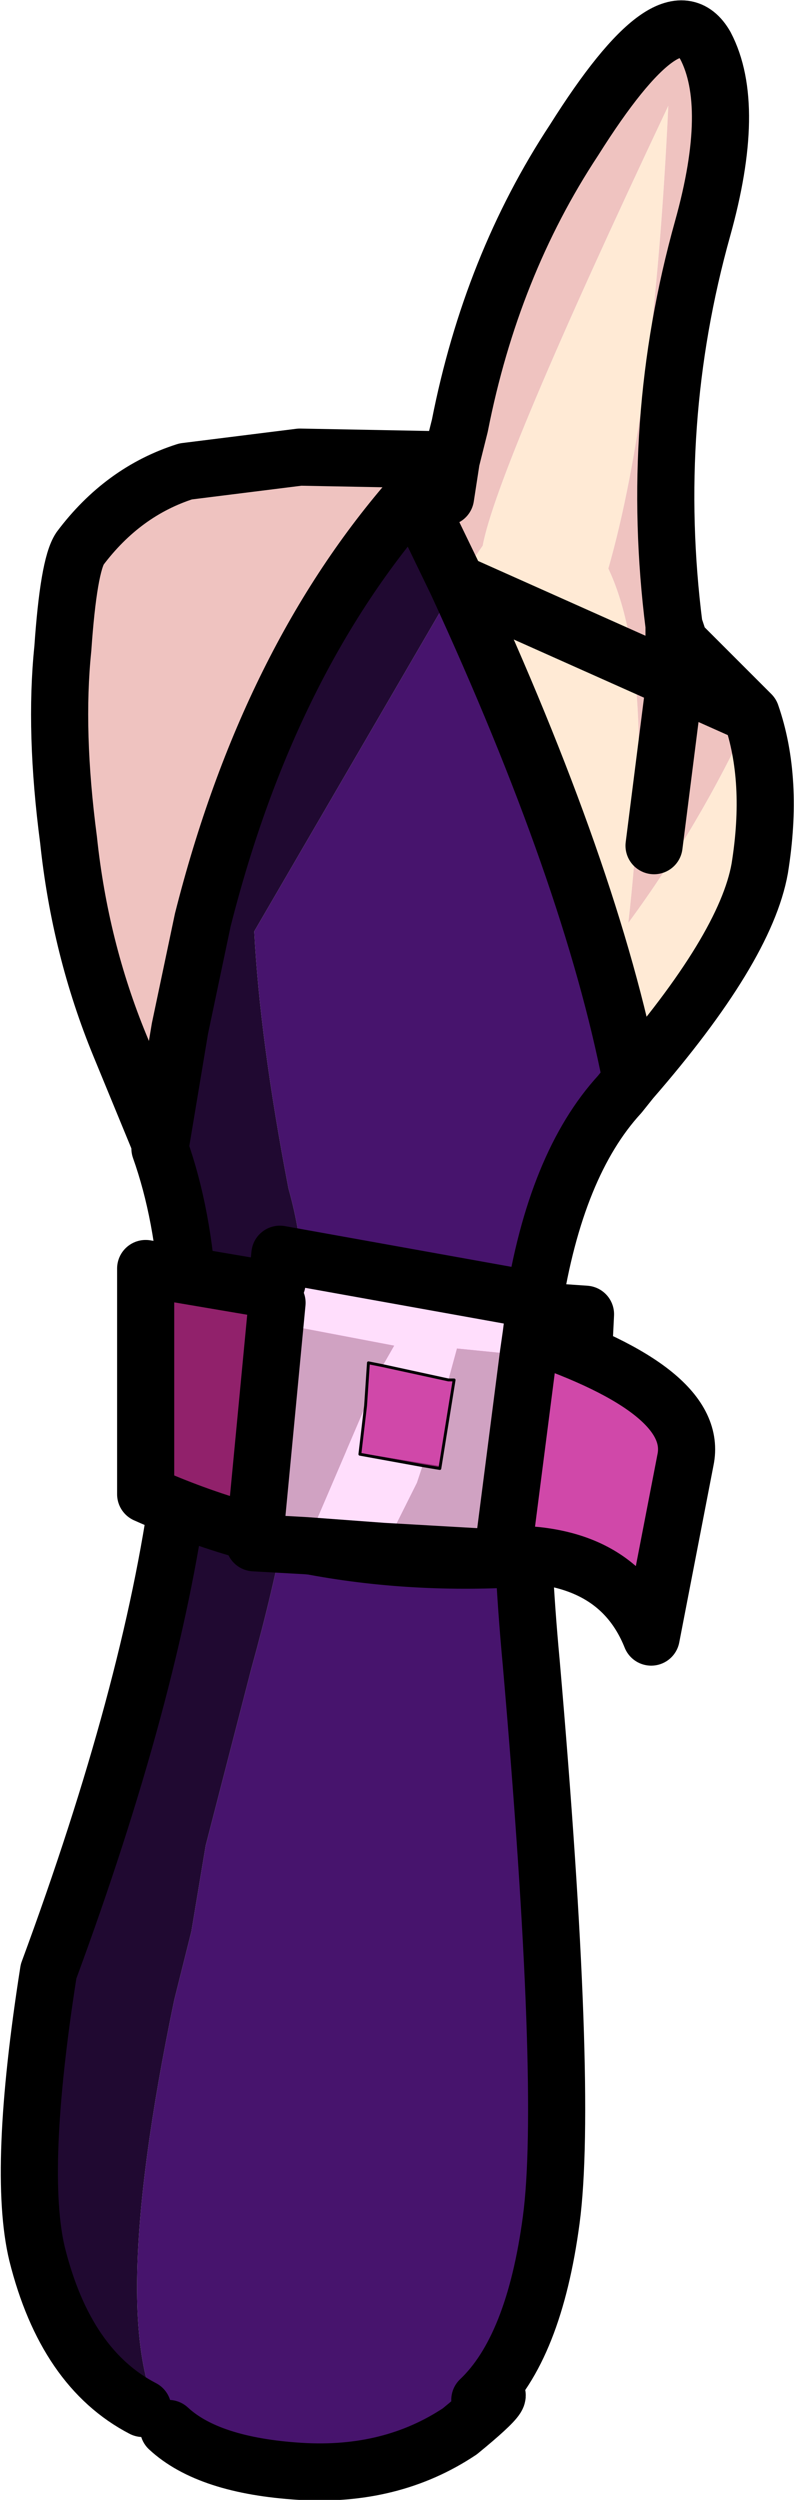 <?xml version="1.0" encoding="UTF-8" standalone="no"?>
<svg xmlns:xlink="http://www.w3.org/1999/xlink" height="43.75px" width="13.9px" xmlns="http://www.w3.org/2000/svg">
  <g transform="matrix(1.0, 0.0, 0.0, 1.0, -5.5, 26.55)">
    <path d="M13.5 -16.35 L13.95 -17.0 Q14.2 -18.35 17.2 -24.7 16.95 -19.4 16.15 -16.6 17.0 -14.8 16.5 -10.4 17.75 -12.1 18.65 -14.05 19.05 -12.9 18.8 -11.35 18.55 -9.95 16.55 -7.65 15.85 -11.25 13.5 -16.35" fill="#ffead5" fill-rule="evenodd" stroke="none"/>
    <path d="M13.5 -16.35 L12.75 -17.9 Q10.2 -15.0 9.05 -10.45 L8.65 -8.55 8.3 -6.45 8.3 -6.5 8.3 -6.55 7.6 -8.25 Q6.9 -9.95 6.7 -11.85 6.45 -13.75 6.6 -15.2 6.7 -16.65 6.9 -16.95 7.65 -17.95 8.75 -18.3 L10.75 -18.55 13.4 -18.5 13.3 -17.85 13.4 -18.5 13.55 -19.1 Q14.1 -21.9 15.55 -24.1 17.25 -26.8 17.85 -25.75 18.4 -24.7 17.8 -22.55 16.85 -19.15 17.3 -15.6 L17.3 -15.5 17.3 -15.35 17.4 -15.3 18.65 -14.05 Q17.75 -12.1 16.5 -10.4 17.0 -14.8 16.15 -16.6 16.95 -19.4 17.2 -24.7 14.2 -18.35 13.95 -17.0 L13.5 -16.35 M16.95 -11.75 L17.4 -15.3 16.95 -11.75" fill="#efc3c0" fill-rule="evenodd" stroke="none"/>
    <path d="M8.45 15.95 Q7.3 14.45 8.55 8.45 L8.85 7.25 9.1 5.75 9.9 2.65 Q11.4 -2.75 10.55 -5.75 10.05 -8.35 9.95 -10.25 L13.5 -16.35 Q15.85 -11.25 16.55 -7.65 L16.35 -7.4 Q14.1 -4.95 14.8 2.55 15.45 10.05 15.15 12.3 14.85 14.55 13.9 15.45 14.65 15.1 13.55 16.0 12.35 16.8 10.75 16.7 9.15 16.6 8.45 15.95" fill="#47146d" fill-rule="evenodd" stroke="none"/>
    <path d="M8.3 -6.45 L8.65 -8.55 9.05 -10.45 Q10.2 -15.0 12.75 -17.9 L13.5 -16.35 9.95 -10.25 Q10.05 -8.35 10.55 -5.75 11.4 -2.75 9.9 2.65 L9.1 5.75 8.85 7.25 8.55 8.45 Q7.3 14.45 8.45 15.95 7.6 15.8 8.0 15.6 6.65 14.9 6.15 12.9 5.8 11.45 6.35 7.95 9.95 -1.8 8.3 -6.45" fill="#200931" fill-rule="evenodd" stroke="none"/>
    <path d="M13.5 -16.35 L12.75 -17.9 Q10.2 -15.0 9.05 -10.45 L8.65 -8.55 8.3 -6.45 Q9.95 -1.8 6.35 7.95 5.8 11.45 6.15 12.9 6.65 14.9 8.0 15.6 M18.65 -14.05 L17.4 -15.3 16.95 -11.75 M13.3 -17.85 L13.4 -18.5 10.75 -18.55 8.75 -18.3 Q7.65 -17.95 6.9 -16.95 6.7 -16.65 6.6 -15.2 6.45 -13.75 6.7 -11.85 6.9 -9.95 7.6 -8.25 L8.3 -6.55 8.3 -6.5 8.3 -6.45 M17.3 -15.6 L17.3 -15.5 17.3 -15.35 17.4 -15.3 17.3 -15.6 Q16.85 -19.15 17.8 -22.55 18.4 -24.7 17.85 -25.75 17.25 -26.8 15.55 -24.1 14.1 -21.9 13.55 -19.1 L13.4 -18.5 M16.55 -7.65 L16.35 -7.4 Q14.1 -4.95 14.8 2.55 15.45 10.05 15.15 12.3 14.85 14.55 13.9 15.45 14.65 15.1 13.55 16.0 12.35 16.8 10.75 16.7 9.15 16.6 8.45 15.95 M18.65 -14.05 Q19.05 -12.9 18.8 -11.35 18.55 -9.95 16.55 -7.65 15.85 -11.25 13.5 -16.35 Z" fill="none" stroke="#000000" stroke-linecap="round" stroke-linejoin="round" stroke-width="1.0"/>
    <path d="M15.6 -0.5 L10.7 -1.3 10.7 -3.9 15.75 -3.55 15.6 -0.5" fill="#d048a9" fill-rule="evenodd" stroke="none"/>
    <path d="M10.7 -3.9 L10.7 -1.3 15.6 -0.5 15.5 0.65 Q11.4 1.1 8.05 -0.4 L8.05 -4.35 10.7 -3.9" fill="#91216b" fill-rule="evenodd" stroke="none"/>
    <path d="M15.6 -0.5 L15.75 -3.55 10.7 -3.9 8.05 -4.35 8.05 -0.4 Q11.4 1.1 15.5 0.65 L15.6 -0.5 Z" fill="none" stroke="#000000" stroke-linecap="round" stroke-linejoin="round" stroke-width="1.0"/>
    <path d="M14.3 0.65 L14.3 0.7 13.95 0.7 12.2 0.6 12.8 -0.6 12.9 -0.9 13.2 -0.85 13.45 -2.4 13.35 -2.4 13.5 -2.95 14.5 -2.85 14.75 -2.85 14.3 0.65 13.95 0.7 14.3 0.65 M10.85 0.5 L9.95 0.45 10.35 -3.75 10.3 -3.4 12.4 -3.0 12.2 -2.65 11.95 -2.7 11.9 -1.95 10.85 0.5 M10.35 -4.1 L10.4 -4.6 14.85 -3.8 14.85 -3.6 Q14.45 -3.65 14.1 -3.85 L12.7 -3.7 10.7 -4.1 10.35 -4.1" fill="#d0a2c2" fill-rule="evenodd" stroke="none"/>
    <path d="M14.85 -3.6 L14.8 -3.2 14.75 -2.85 14.5 -2.85 13.5 -2.95 13.35 -2.4 12.2 -2.65 12.4 -3.0 10.3 -3.4 10.35 -3.75 10.35 -4.1 10.7 -4.1 12.7 -3.7 14.1 -3.85 Q14.45 -3.65 14.85 -3.6 M12.2 0.6 L10.85 0.5 11.9 -1.95 11.8 -1.1 12.9 -0.9 12.8 -0.6 12.2 0.6" fill="#ffdefc" fill-rule="evenodd" stroke="none"/>
    <path d="M14.8 -3.2 Q17.75 -2.2 17.5 -1.0 L16.9 2.1 Q16.3 0.6 14.3 0.65 L14.75 -2.85 14.8 -3.2" fill="#d048a9" fill-rule="evenodd" stroke="none"/>
    <path d="M14.85 -3.6 L14.8 -3.2 Q17.75 -2.2 17.5 -1.0 L16.9 2.1 Q16.3 0.6 14.3 0.65 L14.3 0.7 13.95 0.7 12.2 0.6 10.85 0.5 9.95 0.45 10.35 -3.75 M10.35 -4.1 L10.4 -4.6 14.85 -3.8 14.85 -3.6 M14.75 -2.85 L14.8 -3.2 M14.3 0.65 L13.95 0.7 M14.75 -2.85 L14.3 0.65" fill="none" stroke="#000000" stroke-linecap="round" stroke-linejoin="round" stroke-width="1.0"/>
    <path d="M11.9 -1.95 L11.95 -2.7 12.2 -2.65 13.35 -2.4 13.45 -2.4 13.2 -0.85 12.9 -0.9 11.8 -1.1 11.9 -1.95" fill="none" stroke="#000000" stroke-linecap="round" stroke-linejoin="round" stroke-width="0.05"/>
  </g>
</svg>
